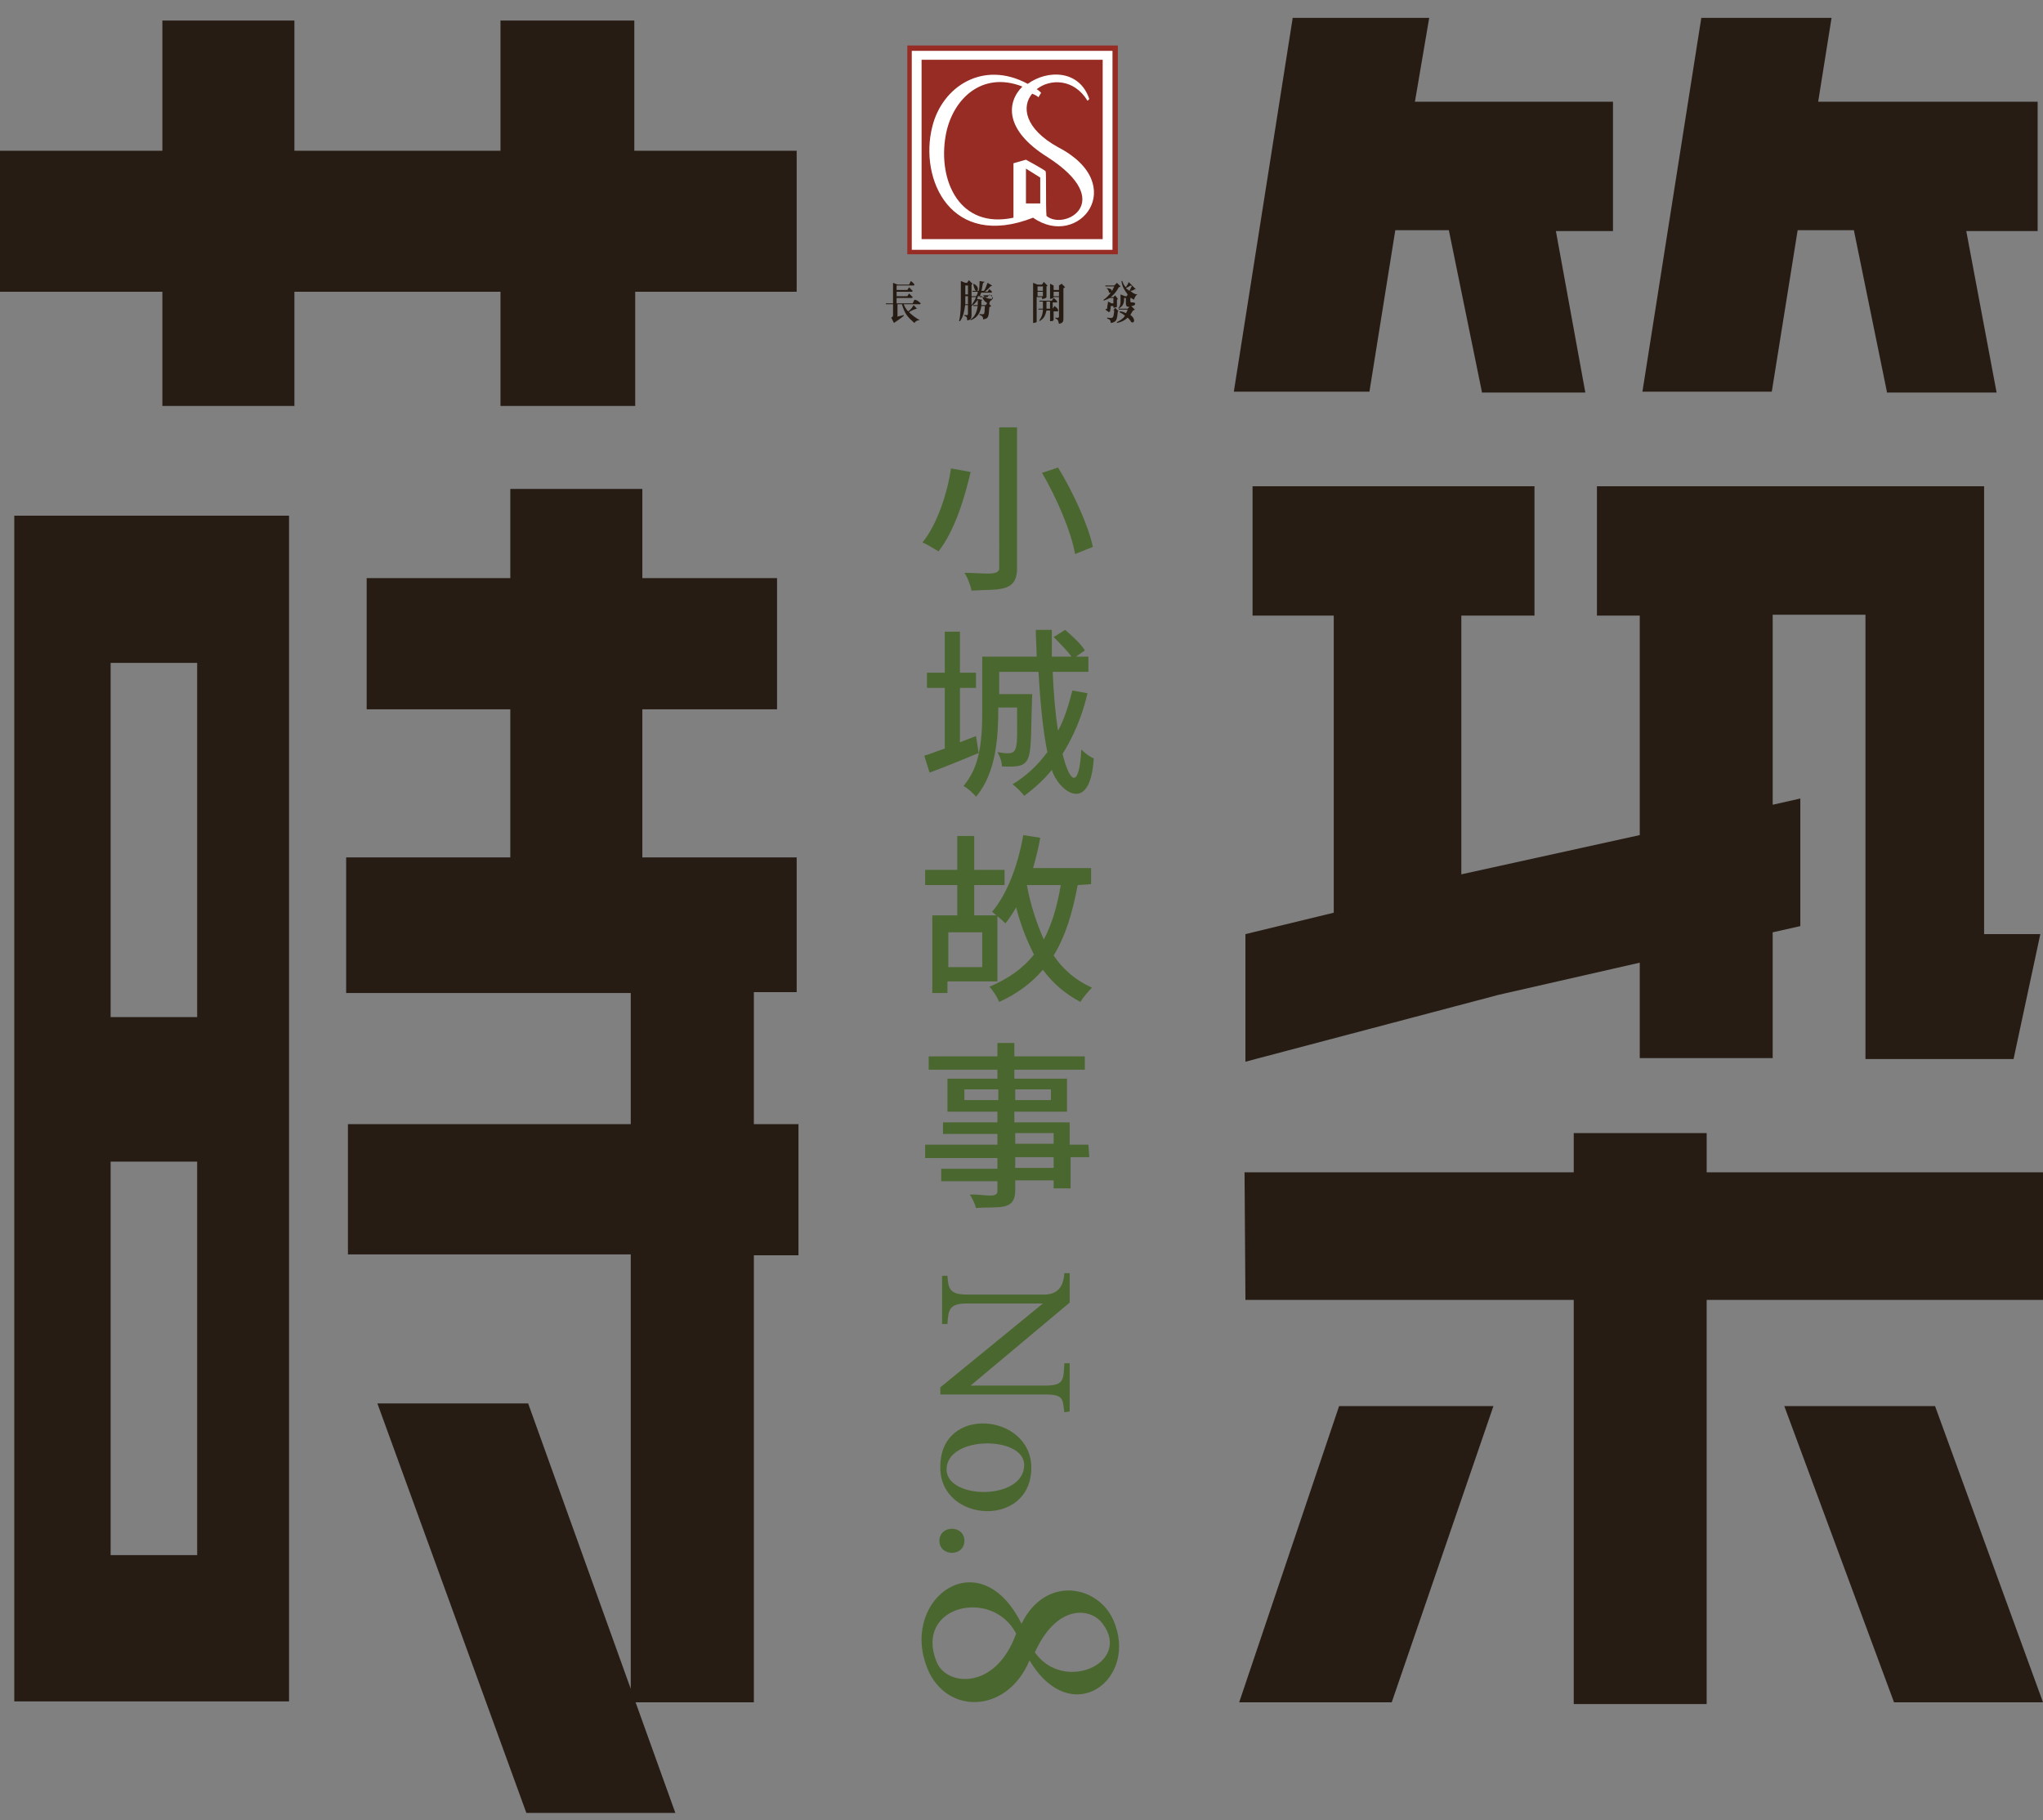 <?xml version="1.0" encoding="utf-8"?>
<!-- Generator: Adobe Illustrator 26.5.0, SVG Export Plug-In . SVG Version: 6.00 Build 0)  -->
<svg version="1.1" id="圖層_1" xmlns="http://www.w3.org/2000/svg" xmlns:xlink="http://www.w3.org/1999/xlink" x="0px" y="0px"
	 viewBox="0 0 229 204" style="enable-background:new 0 0 229 204;" xml:space="preserve">
<rect x="0" y="0" width="229" height="204" fill="#808080" stroke="none"/>
<style type="text/css">
	.st0{fill:#4B6730;}
	.st1{fill:#261C14;}
	.st2{fill:#962C23;}
	.st3{fill:#FFFFFF;}
</style>
<path class="st0" d="M119.3,158.3c-0.2-1.4,0-2-2.1-2h-11.8v-0.8l11.5-9.4h-8.5c-2,0-2.1,0.7-2.2,2.3h-0.6V143h0.6
	c0.1,1.4,0.2,2.1,2.2,2.1h8.6c1.4,0,2.2-0.7,2.3-2.4h0.6v3.3l-11.1,9.3h8.4c2.1,0,2-0.7,2.1-2.5h0.6v5.4L119.3,158.3L119.3,158.3z
	 M115.6,164.5c0,6.8-10.2,6.2-10.2,0C105.3,157.4,115.6,158.4,115.6,164.5z M114.8,164.2c0-3.3-8.7-3.3-8.7,0.5
	C106.1,168.1,114.8,168.2,114.8,164.2z M105.3,172.7c0-1.8,2.8-1.8,2.8,0C108.1,174.5,105.3,174.5,105.3,172.7z M124.8,181.6
	c2.9,6.6-4.7,12.4-9.4,4.5c-2.6,6.2-9.7,6.1-11.6,0.5c-2.7-7.6,6.1-13.9,10.7-4.6C117.2,176.5,123.1,177.7,124.8,181.6z M105,186.3
	c1.1,2.7,6.6,3.2,8.9-3.2C111.2,177.9,102.4,180,105,186.3z M123.6,182c-1.3-1.8-5.1-2.3-7.6,3.2C119.2,189.8,126.9,186.4,123.6,182
	z M108.8,52.9c-0.7,3-1.8,6.6-3.6,8.9c-0.5-0.3-1.3-0.8-1.8-1c1.7-2.1,2.8-5.6,3.2-8.3L108.8,52.9z M114,47.9v15.8
	c0,2.8-2.2,2.3-5.1,2.5c-0.1-0.5-0.4-1.4-0.8-2c2,0,3.9,0.4,3.9-0.5V47.9L114,47.9L114,47.9z M118.6,52.4c1.7,2.8,3.4,6.5,3.9,8.9
	l-2,0.8c-0.4-2.4-2-6.2-3.7-9.1L118.6,52.4z M110.1,80v-6.4h6.1c0-1-0.1-2-0.1-3h1.8c0,1,0,2,0,3h2.2c-0.5-0.7-1.3-1.5-2-2.2
	l1.3-0.8c0.8,0.7,1.8,1.6,2.2,2.3l-1,0.7h1.4v1.7h-4c0.1,2.5,0.3,4.8,0.6,6.6c0.7-1.3,1.2-2.9,1.6-4.5l1.7,0.3
	c-0.6,2.6-1.6,4.9-2.8,6.8c0.9,3.6,1.9,3.7,2.1-0.5c0.4,0.4,0.9,0.8,1.4,1c-0.4,6.5-4,3.6-4.7,1.3c-0.9,1.1-2,2.1-3.1,2.9
	c-0.2-0.3-0.9-1-1.3-1.3c1.5-0.9,2.8-2.1,3.9-3.6c-0.5-2.4-0.8-5.6-1-9h-4.4v2.5h3.7c-0.3,7.6,0.4,8.3-3.4,8.1
	c0-0.5-0.2-1.1-0.5-1.6c2.5,0.4,2.2,0.2,2.2-5h-2.1c0,3.2-0.2,7.3-2.5,10c-0.3-0.4-1-1-1.4-1.2C109.2,86.6,110.1,84.8,110.1,80z
	 M109.7,84.4c-1.9,0.8-3.9,1.6-5.5,2.2l-0.6-1.9c0.7-0.2,1.4-0.5,2.3-0.8v-6.8h-2v-1.7h2v-4.6h1.7v4.6h1.8v1.7h-1.8v6.1l1.8-0.7
	L109.7,84.4z M120.8,99.2c-0.6,3.2-1.4,5.8-2.7,7.9c1.1,1.6,2.5,2.8,4.3,3.6c-0.4,0.4-1,1.1-1.3,1.6c-1.7-0.9-3.1-2.1-4.2-3.6
	c-1.3,1.5-2.9,2.7-4.9,3.6c-0.2-0.5-0.7-1.3-1.1-1.7c2.1-0.9,3.7-2,5-3.6c-0.8-1.6-1.5-3.3-2-5.3c-0.4,0.7-0.8,1.3-1.2,1.8
	c-0.2-0.2-0.5-0.5-0.9-0.8v7.3h-5.6v1.3h-1.7v-8.7h2.8v-3.4h-3.6v-1.7h3.6v-3.8h1.9v3.8h3.4v1.7h-3.4v3.4h2.5
	c-0.2-0.1-0.3-0.3-0.5-0.4c1.7-2,2.9-5.2,3.5-8.6l1.9,0.3c-0.2,1.2-0.5,2.3-0.8,3.4h6.5v1.8L120.8,99.2L120.8,99.2z M110.1,104.5
	h-3.8v3.9h3.8V104.5z M115.1,99.2c0.4,2.2,1.1,4.3,1.9,6.1c0.9-1.7,1.5-3.7,1.9-6.1L115.1,99.2L115.1,99.2z M122.1,129.7H120v3.5
	h-1.9v-0.9h-4.3v1.1c0,2.4-1.9,1.8-4.4,2c-0.1-0.4-0.4-1.1-0.7-1.5c1.5-0.1,3.1,0.5,3.1-0.4v-1.1h-6.3V131h6.3v-1.2h-8.1v-1.5h8.1
	v-1.2h-6.1v-1.3h6.1v-1.2h-5.6v-3.7h5.6v-1h-7.7v-1.5h7.7v-1.5h1.9v1.5h7.9v1.5h-7.9v1h5.9v3.7h-5.9v1.2h6.2v2.5h2.1L122.1,129.7
	L122.1,129.7z M111.9,123.3v-1.2h-3.8v1.2H111.9z M113.8,122.1v1.2h4v-1.2H113.8z M113.8,128.2h4.3v-1.2h-4.3L113.8,128.2
	L113.8,128.2z M118.1,129.7h-4.3v1.2h4.3V129.7z"/>
<path class="st1" d="M1.6,190.7V57.8h30.8v132.9L1.6,190.7L1.6,190.7z M12.4,174.3h9.7v-44.1h-9.7V174.3z M12.4,114h9.7V74.3h-9.7
	V114z M56.1,45.5V32.7H33v12.8H18.2V32.7H0V16.9h18.2V2.3H33v14.6h23.1V2.3h15v14.6h18.2v15.8H71.2v12.8H56.1z M70.7,190.7v-50.1H39
	V126h31.7v-14.7H38.8V96.1h18.4V79.5H41.1V64.8h16.1v-10H72v10h15.1v14.7H72v16.6h17.3v15.1h-4.8V126h5v14.7h-5v50.1H70.7z
	 M59,203.2l-16.7-45.9h16.9l16.5,45.9H59z M166.1,43.9l-3.7-18.1h-6l-2.9,18.1h-15.2L144.9,2h15.3l-1.6,9.4h22.2v14.5h-6.4l3.3,18.1
	H166.1z M138.9,190.8l11.2-33.2h17.3L156,190.8H138.9z M211.5,43.9l-3.7-18.1h-6.3l-2.9,18.1h-14.5L190.7,2h14.6l-1.5,9.4h24.6v14.5
	h-8l3.4,18.1H211.5z M212.3,190.8L200,157.6h16.9l12.1,33.2H212.3z M176.4,191v-45.3h-36.8l-0.1-14.3h36.9v-4.4h14.9v4.4h37.7v14.3
	h-37.7V191H176.4z M222.4,104.7V54.5H179v14.5h4.8v24.6l-20,4.4v-29h8.2V54.5h-31.6v14.5h9.1v33.3l-9.9,2.4V119l28.4-7.5l15.8-3.6
	v10.7h14.9v-14.1l3.1-0.7V89.5l-3.1,0.7V68.9h10.4v49.8h16.6l3-14H222.4z"/>
<rect x="101.7" y="5.1" class="st2" width="23.6" height="23.4"/>
<rect x="102.2" y="5.7" class="st3" width="22.5" height="22.3"/>
<path class="st2" d="M117.3,24.2L117.3,24.2c-0.1-1.2,0-4.9-0.1-5c0-0.1-2.2-1.3-2.2-1.3l-1.4,0.4v6.1c-6,1.3-8.5-4.1-7.6-9.2
	c0.7-4,4-7.3,8.6-5.5c-1.8,1.8-2,4.9,2.8,7.9C125.2,22.6,119.3,25.9,117.3,24.2z M115,18.9l1.6,1v2.9c0,0-1.6,0-1.6,0
	S115,18.9,115,18.9z M123.6,6.7h-20.3v20.1h20.3V6.7z M115.8,24.4c-9.2,3.6-12.8-4.3-11.3-10.2c1.1-4.5,5.7-7.5,10.7-4.8
	c2.2-1.6,5.8-1.6,6.9,1.7l-0.2,0.2c-1.5-2.5-4.2-2.5-5.7-1.3c0.2,0.1,0.4,0.3,0.5,0.4l-0.3,0.5c-0.2-0.2-0.5-0.3-0.7-0.4
	c-1.2,1.4-0.9,3.9,2.9,6C126.7,20.7,120.9,28,115.8,24.4z"/>
<path class="st1" d="M109.1,31.8c0.8,0.3,0.5,1.1,0.2,0.7C109.2,32.3,109.1,32,109.1,31.8L109.1,31.8z M127.5,33L127.5,33
	c-0.2,0.1-0.3,0.3-0.4,0.6c-0.1-0.1-0.2-0.1-0.3-0.2c0,0,0,0-0.1,0v0.4c0,0.1,0.2,0.1,0.3,0.1c0.4,0,0.3,0.4-0.2,0.4l0.4,0.4
	c0,0-0.1,0.1-0.2,0.1c-0.1,0.2-0.2,0.3-0.3,0.5c0.6,0.4,0.5,1,0.1,0.8c-0.1-0.2-0.3-0.4-0.4-0.5c-0.3,0.3-0.7,0.5-1.2,0.6l0-0.1
	c0.4-0.2,0.7-0.4,0.9-0.7c-0.2-0.2-0.4-0.3-0.6-0.4l0-0.1c0.3,0,0.5,0.1,0.7,0.2c0.1-0.1,0.1-0.2,0.2-0.4h-1l0-0.1h1l0.2-0.2
	c-0.3,0-0.4-0.1-0.4-0.4v-0.6H126v0.2c0,0.3-0.1,0.8-0.7,1l0,0c0.3-0.3,0.3-0.6,0.3-0.9V33l0.5,0.2h0.2l0.1-0.2
	c-0.3-0.4-0.6-0.8-0.7-1.5l0.1,0c0.1,0.3,0.2,0.5,0.4,0.7c0.1-0.2,0.3-0.4,0.3-0.6l0.4,0.4c0,0-0.1,0.1-0.2,0
	c-0.1,0.1-0.3,0.2-0.5,0.3c0.1,0.1,0.3,0.2,0.4,0.3c0.1-0.2,0.2-0.4,0.3-0.6l0.4,0.4c0,0-0.1,0.1-0.1,0c-0.1,0.1-0.3,0.2-0.5,0.2
	C127,32.9,127.3,33,127.5,33z M118.7,32h-0.6l-0.4-0.2v1.7c0.2,0,0.4-0.1,0.4-0.2h0.6v2.2c0,0.2-0.4,0.1-0.4,0.1v0.1
	c0.3,0.1,0.3,0.2,0.4,0.6c0.5-0.1,0.5-0.3,0.5-0.7v-3.3c0.1,0,0.1-0.1,0.2-0.1l-0.4-0.4L118.7,32z M118.7,33.2h-0.6v-0.5h0.6V33.2z
	 M118.7,32.5h-0.6v-0.5h0.6V32.5z M118.6,34.7c-0.1-0.2-0.4-0.4-0.4-0.4l-0.2,0.3h0v-0.7h0.4c0.1,0,0.1,0,0.1-0.1
	c-0.1-0.2-0.4-0.4-0.4-0.4l-0.2,0.3h-1.4l0,0.1h0.4v0.6c0,0,0,0.1,0,0.2h-0.5l0,0.1h0.5c0,0.4-0.1,0.8-0.4,1.2l0,0.1
	c0.6-0.3,0.7-0.8,0.8-1.2h0.4v1.2h0.1c0.2,0,0.3-0.1,0.3-0.1v-1h0.5C118.6,34.8,118.6,34.7,118.6,34.7z M117.7,34.6h-0.4
	c0-0.1,0-0.1,0-0.2v-0.6h0.4V34.6z M125.3,34.9c-0.1,0.9-0.1,1.2-0.8,1.3c0-0.3-0.1-0.4-0.4-0.5v-0.1c0.7,0.1,0.7,0.1,0.8-0.8h-0.4
	l-0.2,0.2l-0.4-0.3c0,0,0.1-0.1,0.2-0.1c0-0.3,0.1-0.6,0.1-0.8l0.4,0.2h0.2v-0.6h-0.4c-0.2,0.1-0.4,0.2-0.7,0.3l0-0.1
	c0.3-0.2,0.6-0.5,0.8-0.8c-0.1,0-0.2,0-0.2,0c0-0.2-0.1-0.4-0.3-0.5l0,0c0.5,0,0.7,0.2,0.6,0.4c0.1-0.2,0.2-0.4,0.3-0.6h-1l0-0.1h1
	l0.3-0.3l0.4,0.4c0,0-0.1,0.1-0.2,0.1c-0.2,0.4-0.5,0.8-0.9,1.1h0.3l0.2-0.2l0.3,0.4c0,0-0.1,0.1-0.1,0.1v0.8c0,0-0.3,0.1-0.4,0.1
	v-0.2h-0.3c0,0.2,0,0.4-0.1,0.5h0.4l0.2-0.3l0.4,0.4C125.4,34.9,125.4,34.9,125.3,34.9z M111.2,33.5c0.1,0,0.1,0,0.1-0.1
	c-0.1-0.2-0.4-0.4-0.4-0.4l-0.2,0.3h-0.9c0.1-0.2,0.1-0.4,0.2-0.5h1.1c0,0,0.1,0,0.1-0.1c-0.1-0.1-0.3-0.3-0.3-0.3l-0.2,0.3h-0.3
	c0.2-0.2,0.5-0.4,0.6-0.6c0.1,0,0.1,0,0.2-0.1l-0.5-0.3c-0.1,0.2-0.2,0.6-0.4,0.9H110c0.1-0.3,0.1-0.6,0.2-0.9
	c0.1,0,0.1-0.1,0.2-0.1l-0.6-0.1c0,0.4,0,0.8-0.1,1.1H109l0,0.1h0.6c0,0.2-0.1,0.4-0.2,0.5h-0.5l0,0.1h0.5c-0.1,0.3-0.3,0.6-0.5,0.9
	v-2.3c0.1,0,0.1-0.1,0.1-0.1l-0.4-0.4l-0.2,0.3h-0.2l-0.5-0.2v1.9c0,0.9,0,1.8-0.2,2.6l0.1,0c0.4-0.5,0.5-1.2,0.6-1.9h0.3v1.1
	c0,0.2-0.3,0.1-0.4,0.1v0.1c0.3,0.1,0.3,0.2,0.3,0.5c0.4,0,0.5-0.2,0.5-0.6v-1c0.3-0.2,0.5-0.4,0.7-0.7c0,0.2,0,0.4,0,0.6h-0.5
	l0,0.1h0.5c-0.1,0.6-0.3,1.2-0.8,1.5l0,0.1c0.8-0.3,1.1-0.9,1.2-1.6h0.4c-0.1,0.9,0.1,1-0.6,0.9v0.1c0.3,0.1,0.4,0.2,0.4,0.5
	c0.7-0.1,0.6-0.4,0.7-1.4c0.1,0,0.1,0,0.2-0.1l-0.4-0.4l-0.2,0.3H110c0-0.1,0-0.3,0-0.5c0.1,0,0.1-0.1,0.1-0.1l-0.6-0.1
	c0.1-0.1,0.1-0.2,0.1-0.3h0.5c0.1,0.5,0.4,0.7,0.8,0.9c0-0.3,0.1-0.4,0.3-0.5l0-0.1c-0.4,0-0.8-0.1-1-0.4H111.2z M108.5,34.2h-0.3
	c0-0.2,0-0.4,0-0.6v-0.4h0.3V34.2z M108.5,33h-0.3v-1h0.3V33z M116.9,33.5c0.1,0,0.4-0.1,0.4-0.2v-1.2c0.1,0,0.1-0.1,0.1-0.1
	l-0.4-0.4l-0.2,0.3h-0.5l-0.5-0.2v4.5c0.2,0,0.5-0.1,0.4-0.2v-2.7h0.6V33.5z M116.3,32.1h0.6v0.5h-0.6V32.1z M116.3,33.2v-0.5h0.6
	v0.5H116.3z M103.2,34c0,0.1-0.1,0.1-0.1,0.1h-1.8c0.1,0.3,0.3,0.6,0.5,0.8c0.3-0.2,0.5-0.5,0.6-0.7l0.4,0.4c0,0-0.1,0-0.1,0
	c-0.2,0.1-0.6,0.2-0.8,0.4c0.3,0.3,0.7,0.6,1.2,0.9l0,0c-0.2,0-0.4,0-0.6,0.3c-0.7-0.6-1.1-1-1.4-2.1h-0.5v1.4
	c0.2-0.1,0.5-0.1,0.7-0.2l0,0.1c-0.2,0.2-1.1,0.8-1.1,0.8l-0.3-0.6c0.2-0.1,0.2-0.2,0.2-0.3v-1.2h-0.8l0-0.1h0.8v-2.3l0.5,0.2h1.3
	l0.2-0.4c0,0,0.3,0.2,0.4,0.4c0,0.1-0.1,0.1-0.1,0.1h-1.9v0.5h1.2l0.2-0.3c0,0,0.2,0.2,0.4,0.4c0,0.1-0.1,0.1-0.1,0.1h-1.7v0.5h1.2
	l0.2-0.3c0,0,0.2,0.2,0.4,0.4c0,0.1-0.1,0.1-0.1,0.1h-1.7V34h1.8l0.2-0.4C102.8,33.6,103.1,33.9,103.2,34z"/>
</svg>
